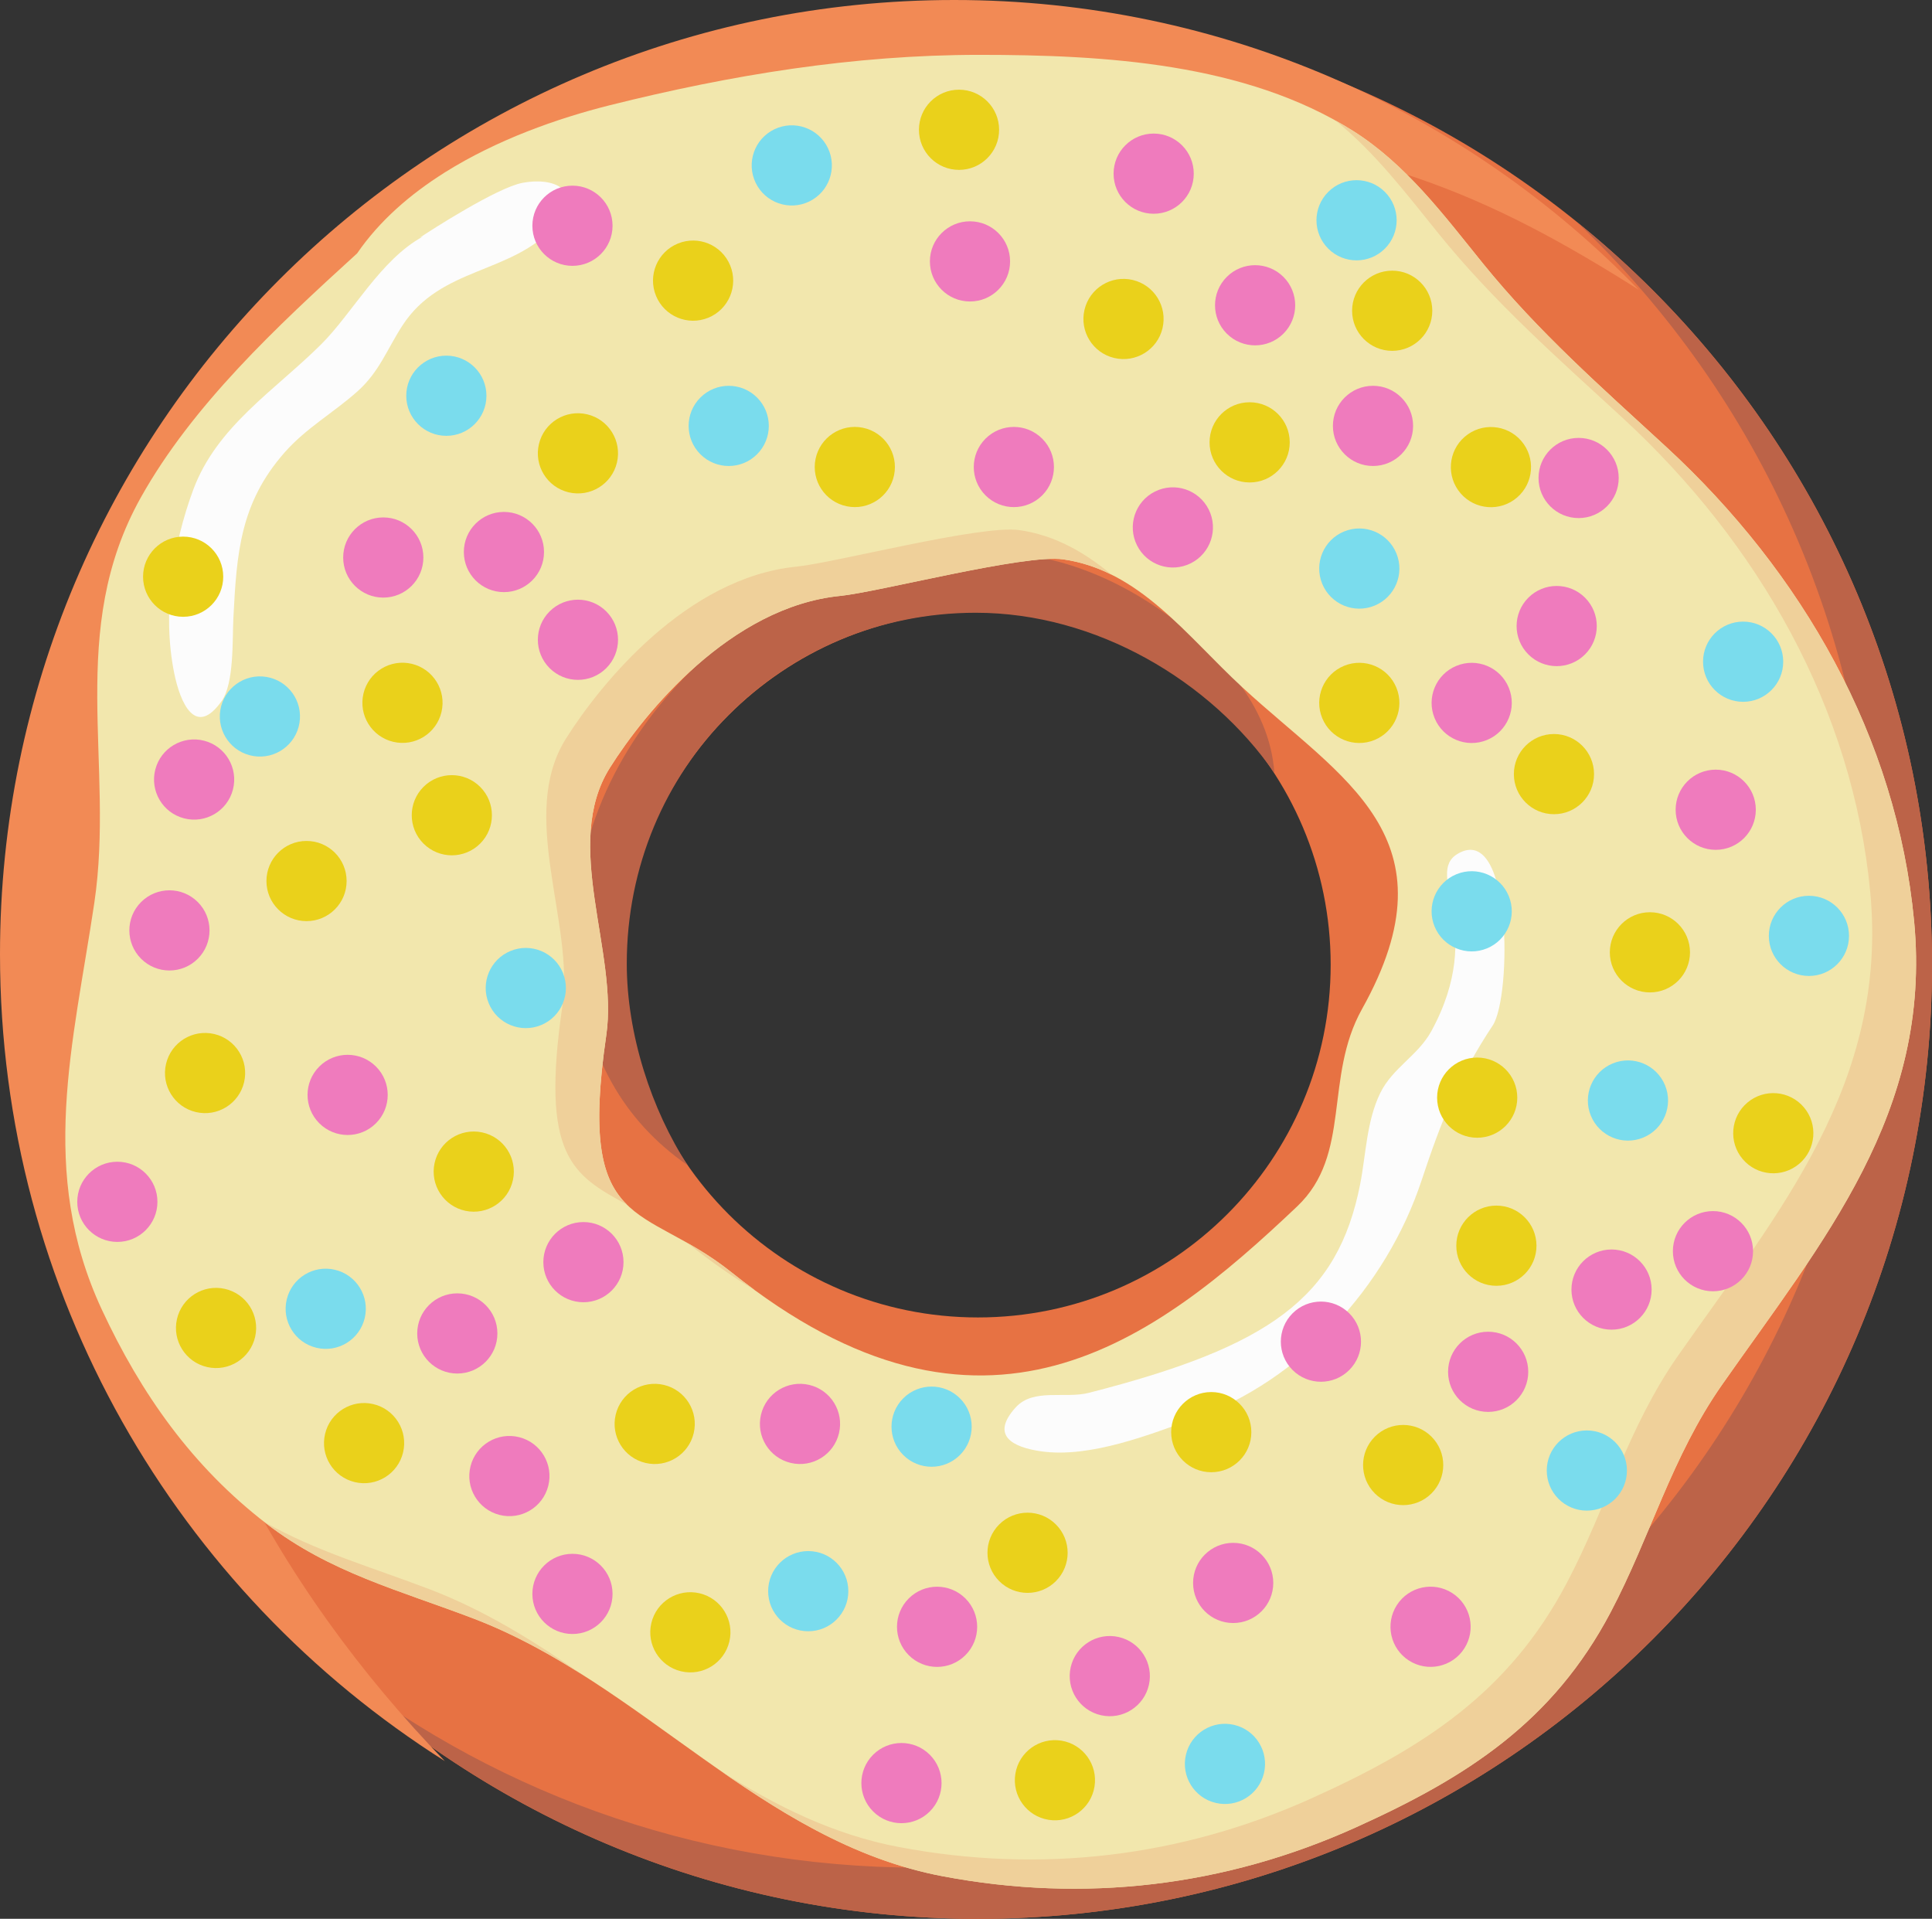 <svg xmlns="http://www.w3.org/2000/svg" width="1080" height="1072.55" viewBox="0 0 1080 1072.55"><rect x="0" y="0" width="1080" height="1072.55" fill="#333333" stroke="none"/><g id="a"/><g id="b"><g id="c"><g id="d"><g><path d="M546.66 5.88C252.11 5.88 13.32 244.66 13.32 539.22s238.78 533.34 533.34 533.34 533.34-238.78 533.34-533.34S841.22 5.88 546.66 5.88zm0 730.53c-108.91.0-197.19-88.29-197.19-197.19s88.29-197.19 197.19-197.19 197.19 88.29 197.19 197.19-88.29 197.19-197.19 197.19z" fill="#e77243"/><path d="M881.33 123.97c102.24 97.17 165.98 234.46 165.98 386.64.0 294.55-238.78 533.34-533.34 533.34-126.75.0-243.15-44.24-334.66-118.09 95.65 90.91 224.98 146.7 367.36 146.7 294.55.0 533.34-238.78 533.34-533.34.0-167.8-77.52-317.48-198.67-415.25z" fill="#bc6348"/><path d="M79.18 610.48c-1.53-323.37 177.13-542.4 553.26-536.4 128.23 2.04 201.27 35.8 283.64 87.89C819.16 62.09 683.51.0 533.34.0 238.78.0.0 238.78.0 533.34c0 189.88 99.24 356.56 248.67 451.06-93.19-96.03-168.81-229.54-169.49-373.92z" fill="#f28a55"/><path d="M384.38 651.33c-20.1-30.9-34.01-73.04-34.01-112.65.0-108.9 86.24-196.17 195.15-196.17 67.25.0 131.28 38.14 166.87 89.53-2.71-38.29-31.6-68.71-63-90.53-46.84-32.56-93.47-39.12-147.77-29.65-83.53 14.56-193.65 107.03-178.55 232.19 5.51 45.63 24.7 81.93 61.3 107.28z" fill="#bc6348"/></g><g><path d="M1070 514.95c-9.71-102.71-62.36-194.91-138.61-265.18-36.16-33.33-71.41-64.18-102.52-102.63-21.83-26.98-42.87-55.32-72.66-74.07-60.08-37.82-138.61-42.41-208.88-42.41s-138.98 11.29-206.39 28.15c-29.56 7.4-63.22 19.35-92.15 37.49l.2-.26c-.14.13-.28.27-.42.4-19.32 12.14-36.5 27.05-48.94 45.19-45.34 41.26-92.07 85.01-120.81 136.27-41.94 74.82-14.55 149.22-26.11 226.87-11.71 78.65-31.68 150.08 4.2 227.23 21.91 47.12 50.6 87.76 92 119.65 35.65 27.46 74.4 37.25 115.87 53.09 94.22 35.98 160.51 124.73 262.12 144 79.24 15.02 157.86 5.79 231.32-27.43 62.08-28.07 109.8-58.85 142.13-120.11 22.43-42.51 34.07-86.86 62.26-127.13 56.1-80.17 117.53-152.05 107.4-259.12zm-308.61 49.04c-21.48 38.45-5.6 81.26-36.27 110.35-79.69 75.61-175.74 149.17-316.23 36.83-49.32-39.44-86.33-20.48-69.98-132.47 6.83-46.77-24.92-106.77 2.04-149.57 19.46-30.89 67.43-89.91 128.74-96.04 21.5-2.15 103.25-23.51 124.65-20.43 42.66 6.13 68.8 42.59 100.13 71.52 55.54 51.29 120.56 83.78 66.92 179.81z" fill="#f2e7ad"/><g><path d="M350.36 673.25c-14.18-14.09-19.85-37.07-11.45-94.56 6.83-46.77-24.92-106.77 2.04-149.57 19.46-30.89 67.43-89.91 128.74-96.04 21.5-2.15 103.25-23.51 124.65-20.43 9.83 1.41 18.78 4.45 27.12 8.63-15.06-12.43-31.51-22.08-51.65-24.97-21.4-3.08-103.15 18.28-124.65 20.43-61.3 6.13-109.28 65.16-128.74 96.04-26.96 42.8 4.78 102.8-2.04 149.57-12.27 84.03 5.5 94.34 35.98 110.9z" fill="#efd09a"/><path d="M408.89 711.17c-8.61-6.89-16.85-11.99-24.49-16.33 12.92 10.33 25.47 19.08 37.66 26.41-4.34-3.18-8.73-6.54-13.17-10.08z" fill="#efd09a"/><path d="M240.26 888.39c-32.58-12.44-63.47-21.18-92.5-37.66.39.3.76.62 1.15.92 35.65 27.46 74.4 37.25 115.87 53.09 21.6 8.25 41.73 19.29 61.16 31.61-27.05-18.78-54.87-36.19-85.68-47.96z" fill="#efd09a"/><path d="M1070 514.95c-9.71-102.71-62.36-194.91-138.61-265.18-36.16-33.33-71.41-64.18-102.52-102.63-21.83-26.98-42.87-55.32-72.66-74.07-3.18-2-6.43-3.9-9.71-5.72 22.32 17.97 39.82 41.16 57.85 63.44 31.12 38.45 66.36 69.3 102.52 102.63 76.25 70.27 128.89 162.48 138.61 265.19 10.12 107.07-51.3 178.95-107.4 259.12-28.18 40.28-39.83 84.63-62.26 127.13-32.32 61.26-80.05 92.04-142.13 120.11-73.46 33.22-152.08 42.45-231.32 27.43-36.68-6.95-68.74-22.98-99.19-42.29 37.87 26.3 77.07 49.8 123.71 58.64 79.24 15.02 157.86 5.79 231.32-27.43 62.08-28.07 109.8-58.85 142.13-120.11 22.43-42.51 34.07-86.86 62.26-127.13 56.1-80.17 117.53-152.05 107.4-259.12z" fill="#efd09a"/></g></g><path d="M291.97 102.23c-14.2 2.68-51.5 26.72-57.27 30.59l1.63-.54c-23.53 12.74-39.28 42.79-56.87 60.26-26.02 25.85-58.28 45.72-71.46 81.28-11.51 31.05-17.33 69-10.67 102.17 3.38 16.86 11.91 36.63 26.56 15.89 7.06-9.99 5.94-34.03 6.58-46.54 1.85-36.08 3.7-64.09 28.61-92.41 12.09-13.74 27.23-22.09 40.81-34.23 12.2-10.91 16.47-23.5 25.09-36.77 21.51-33.11 60.88-28.47 85.2-55.64 16.62-18.57 1.49-27.78-18.22-24.06z" fill="#fcfcfc"/><path d="M815.03 477.15c-19.41 11.24 16.35 41.89-14.86 99.15-7.5 13.77-21.66 20.49-28.61 34.69-7.68 15.71-7.98 34.52-11.25 51.08-12.48 63.19-50.26 90.56-151.66 116.48-13.28 3.4-30.99-2.77-40.87 8.13-14.29 15.76-1.77 22.28 14.3 24.57 27.58 3.92 61.65-9.76 85.77-18.45 59.05-21.27 106.98-73.2 126.75-132.77 11.09-33.41 20.79-58.13 39.85-86.85 10.65-16.05 11.03-113.67-19.41-96.04z" fill="#fcfcfc"/><circle cx="407.36" cy="238.06" r="22.41" transform="translate(-49.02 357.78) rotate(-45)" fill="#7adced"/><circle cx="145.29" cy="400.52" r="22.41" transform="translate(-273.28 480.02) rotate(-80.82)" fill="#7adced"/><circle cx="293.95" cy="552.24" r="22.41" transform="translate(-187.8 153.13) rotate(-22.33)" fill="#7adced"/><circle cx="182.07" cy="731.56" r="22.41" transform="translate(-571.75 739.8) rotate(-76.65)" fill="#7adced"/><circle cx="520.77" cy="797.46" r="22.41" transform="translate(-411.36 601.81) rotate(-45)" fill="#7adced"/><path d="M474.22 889.41c0 12.38-10.03 22.41-22.41 22.41s-22.41-10.03-22.41-22.41 10.03-22.41 22.41-22.41 22.41 10.03 22.41 22.41z" fill="#7adced"/><circle cx="887.06" cy="821.98" r="22.41" fill="#7adced"/><circle cx="684.76" cy="985.96" r="22.41" transform="translate(-432.67 1424.56) rotate(-76.65)" fill="#7adced"/><circle cx="822.69" cy="509.33" r="22.41" transform="translate(-131.83 350.83) rotate(-22.33)" fill="#7adced"/><circle cx="1011.2" cy="523.12" r="22.41" fill="#7adced"/><circle cx="910.05" cy="615.08" r="22.41" transform="translate(-165.46 391.96) rotate(-22.33)" fill="#7adced"/><path d="M996.83 369.87c0 12.38-10.03 22.42-22.41 22.42s-22.41-10.03-22.41-22.42 10.03-22.41 22.41-22.41 22.41 10.03 22.41 22.41z" fill="#7adced"/><circle cx="759.86" cy="317.76" r="22.41" transform="translate(-63.75 312.58) rotate(-22.33)" fill="#7adced"/><circle cx="758.32" cy="123.12" r="22.41" transform="translate(135.05 572.28) rotate(-45)" fill="#7adced"/><circle cx="442.61" cy="92.47" r="22.41" transform="translate(3.55 200.54) rotate(-25.63)" fill="#7adced"/><path d="M271.92 221.21c0 12.38-10.03 22.41-22.41 22.41s-22.41-10.03-22.41-22.41 10.03-22.41 22.41-22.41 22.41 10.03 22.41 22.41z" fill="#7adced"/><path d="M564.64 146.11c0 12.38-10.03 22.41-22.41 22.41s-22.41-10.03-22.41-22.41 10.04-22.41 22.41-22.41 22.41 10.03 22.41 22.41z" fill="#ef7bbd"/><circle cx="323.07" cy="357.61" r="22.41" transform="translate(-158.24 333.19) rotate(-45)" fill="#ef7bbd"/><circle cx="94.72" cy="520.06" r="22.41" transform="translate(-340 219.3) rotate(-45)" fill="#ef7bbd"/><circle cx="65.6" cy="671.78" r="22.41" fill="#ef7bbd"/><circle cx="194.33" cy="612.01" r="22.41" transform="translate(-375.84 316.67) rotate(-45)" fill="#ef7bbd"/><circle cx="326.14" cy="705.5" r="22.41" fill="#ef7bbd"/><circle cx="284.76" cy="825.04" r="22.41" transform="translate(-584.98 898.13) rotate(-75.76)" fill="#ef7bbd"/><circle cx="447.21" cy="795.92" r="22.41" transform="translate(-430.47 1047.27) rotate(-76.65)" fill="#ef7bbd"/><circle cx="503.92" cy="996.69" r="22.41" transform="translate(-557.17 648.25) rotate(-45)" fill="#ef7bbd"/><circle cx="523.84" cy="909.33" r="22.41" transform="translate(-489.57 636.75) rotate(-45)" fill="#ef7bbd"/><circle cx="620.39" cy="936.92" r="22.41" transform="translate(-429.52 1337.41) rotate(-77.37)" fill="#ef7bbd"/><circle cx="831.89" cy="766.8" r="22.41" fill="#ef7bbd"/><circle cx="822.69" cy="392.85" r="22.41" transform="translate(-87.57 342.09) rotate(-22.33)" fill="#ef7bbd"/><path d="M789.93 238.06c0 12.38-10.04 22.41-22.41 22.41s-22.42-10.03-22.42-22.41 10.04-22.41 22.42-22.41 22.41 10.03 22.41 22.41z" fill="#ef7bbd"/><circle cx="701.62" cy="170.63" r="22.41" transform="translate(84.84 546.1) rotate(-45)" fill="#ef7bbd"/><circle cx="108.51" cy="435.77" r="22.41" transform="translate(-340.55 432.23) rotate(-75.57)" fill="#ef7bbd"/><path d="M304.11 308.56c0 12.38-10.03 22.42-22.41 22.42s-22.41-10.04-22.41-22.42 10.03-22.41 22.41-22.41 22.41 10.03 22.41 22.41z" fill="#ef7bbd"/><circle cx="255.64" cy="745.35" r="22.41" fill="#ef7bbd"/><path d="M342.42 890.94c0 12.38-10.04 22.41-22.41 22.41s-22.41-10.03-22.41-22.41 10.03-22.41 22.41-22.41 22.41 10.03 22.41 22.41z" fill="#ef7bbd"/><circle cx="655.64" cy="294.77" r="22.41" transform="translate(-62.58 325.06) rotate(-26.62)" fill="#ef7bbd"/><path d="M979.97 699.37c0 12.38-10.03 22.41-22.41 22.41s-22.41-10.03-22.41-22.41 10.04-22.41 22.41-22.41 22.41 10.03 22.41 22.41z" fill="#ef7bbd"/><path d="M711.77 884.81c0 12.38-10.04 22.41-22.42 22.41s-22.41-10.03-22.41-22.41 10.04-22.41 22.41-22.41 22.42 10.03 22.42 22.41z" fill="#ef7bbd"/><circle cx="738.4" cy="749.95" r="22.41" transform="translate(-314.02 741.78) rotate(-45)" fill="#ef7bbd"/><circle cx="799.7" cy="909.33" r="22.41" transform="translate(-397.64 1090.39) rotate(-57.27)" fill="#ef7bbd"/><path d="M923.27 720.83c0 12.38-10.04 22.41-22.41 22.41s-22.41-10.03-22.41-22.41 10.03-22.41 22.41-22.41 22.41 10.03 22.41 22.41z" fill="#ef7bbd"/><path d="M981.51 452.62c0 12.38-10.04 22.41-22.41 22.41s-22.41-10.03-22.41-22.41 10.03-22.41 22.41-22.41 22.41 10.03 22.41 22.41z" fill="#ef7bbd"/><circle cx="870.2" cy="349.94" r="22.41" transform="translate(7.43 717.82) rotate(-45)" fill="#ef7bbd"/><circle cx="882.46" cy="267.18" r="22.41" fill="#ef7bbd"/><circle cx="566.75" cy="261.05" r="22.41" transform="translate(-18.59 477.21) rotate(-45)" fill="#ef7bbd"/><circle cx="644.91" cy="97.07" r="22.41" fill="#ef7bbd"/><path d="M342.42 126.19c0 12.38-10.04 22.41-22.41 22.41s-22.41-10.03-22.41-22.41 10.03-22.41 22.41-22.41 22.41 10.03 22.41 22.41z" fill="#ef7bbd"/><path d="M236.67 311.63c0 12.38-10.03 22.41-22.41 22.41s-22.42-10.03-22.42-22.41 10.04-22.41 22.42-22.41 22.41 10.03 22.41 22.41z" fill="#ef7bbd"/><path d="M720.97 247.26c0 12.38-10.03 22.42-22.41 22.42s-22.41-10.04-22.41-22.42 10.03-22.41 22.41-22.41 22.41 10.04 22.41 22.41z" fill="#ead11b"/><circle cx="323.07" cy="253.39" r="22.41" transform="translate(1.93 509.23) rotate(-76.65)" fill="#ead11b"/><circle cx="387.44" cy="156.84" r="22.41" transform="translate(-30.53 158.99) rotate(-22.33)" fill="#ead11b"/><circle cx="252.57" cy="455.69" r="22.41" transform="translate(-248.24 312.06) rotate(-45)" fill="#ead11b"/><circle cx="114.64" cy="599.75" r="22.41" transform="translate(-495.44 574.24) rotate(-76.78)" fill="#ead11b"/><circle cx="120.77" cy="742.28" r="22.41" transform="translate(-629.93 697.44) rotate(-77.34)" fill="#ead11b"/><circle cx="203.53" cy="806.65" r="22.41" transform="translate(-628.32 818.43) rotate(-76.65)" fill="#ead11b"/><circle cx="264.83" cy="654.93" r="22.41" transform="translate(-430.83 777.88) rotate(-78.01)" fill="#ead11b"/><circle cx="365.98" cy="795.92" r="22.41" transform="translate(-492.94 968.24) rotate(-76.65)" fill="#ead11b"/><circle cx="385.91" cy="912.4" r="22.41" transform="translate(-590.94 1077.21) rotate(-76.65)" fill="#ead11b"/><circle cx="574.41" cy="867.95" r="22.41" transform="translate(-445.49 660.39) rotate(-45)" fill="#ead11b"/><circle cx="589.74" cy="995.16" r="22.41" transform="translate(-486.79 1418.51) rotate(-80.82)" fill="#ead11b"/><path d="M699.51 800.52c0 12.38-10.03 22.41-22.41 22.41s-22.41-10.03-22.41-22.41 10.03-22.41 22.41-22.41 22.41 10.03 22.41 22.41z" fill="#ead11b"/><circle cx="784.38" cy="818.91" r="22.41" transform="translate(-349.32 794.49) rotate(-45)" fill="#ead11b"/><path d="M858.9 696.31c0 12.38-10.03 22.41-22.41 22.41s-22.41-10.03-22.41-22.41 10.04-22.42 22.41-22.42 22.41 10.04 22.41 22.42z" fill="#ead11b"/><path d="M848.17 613.55c0 12.38-10.03 22.41-22.41 22.41s-22.41-10.03-22.41-22.41 10.03-22.41 22.41-22.41 22.41 10.03 22.41 22.41z" fill="#ead11b"/><circle cx="922.31" cy="532.32" r="22.41" fill="#ead11b"/><circle cx="991.28" cy="633.47" r="22.41" transform="translate(-174.6 790.43) rotate(-40.25)" fill="#ead11b"/><path d="M891.08 432.7c0 12.38-10.04 22.41-22.41 22.41s-22.41-10.03-22.41-22.41 10.04-22.41 22.41-22.41 22.41 10.03 22.41 22.41z" fill="#ead11b"/><circle cx="759.86" cy="392.85" r="22.41" transform="translate(-92.28 318.21) rotate(-22.33)" fill="#ead11b"/><circle cx="833.42" cy="261.05" r="22.41" transform="translate(32.09 608.34) rotate(-40.82)" fill="#ead11b"/><path d="M800.66 173.7c0 12.38-10.03 22.41-22.41 22.41s-22.42-10.03-22.42-22.41 10.04-22.41 22.42-22.41 22.41 10.03 22.41 22.41z" fill="#ead11b"/><circle cx="628.05" cy="178.29" r="22.41" transform="translate(309.56 748.21) rotate(-76.65)" fill="#ead11b"/><circle cx="477.86" cy="261.05" r="22.41" transform="translate(125.97 676.59) rotate(-78.39)" fill="#ead11b"/><path d="M558.51 72.54c0 12.38-10.03 22.42-22.41 22.42s-22.41-10.03-22.41-22.42 10.03-22.41 22.41-22.41 22.41 10.03 22.41 22.41z" fill="#ead11b"/><path d="M193.76 492.47c0 12.38-10.04 22.41-22.41 22.41s-22.41-10.03-22.41-22.41 10.03-22.41 22.41-22.41 22.41 10.03 22.41 22.41z" fill="#ead11b"/><circle cx="102.38" cy="322.36" r="22.41" fill="#ead11b"/><circle cx="224.99" cy="392.85" r="22.41" transform="translate(-209.2 521.05) rotate(-76.65)" fill="#ead11b"/></g></g></g></svg>